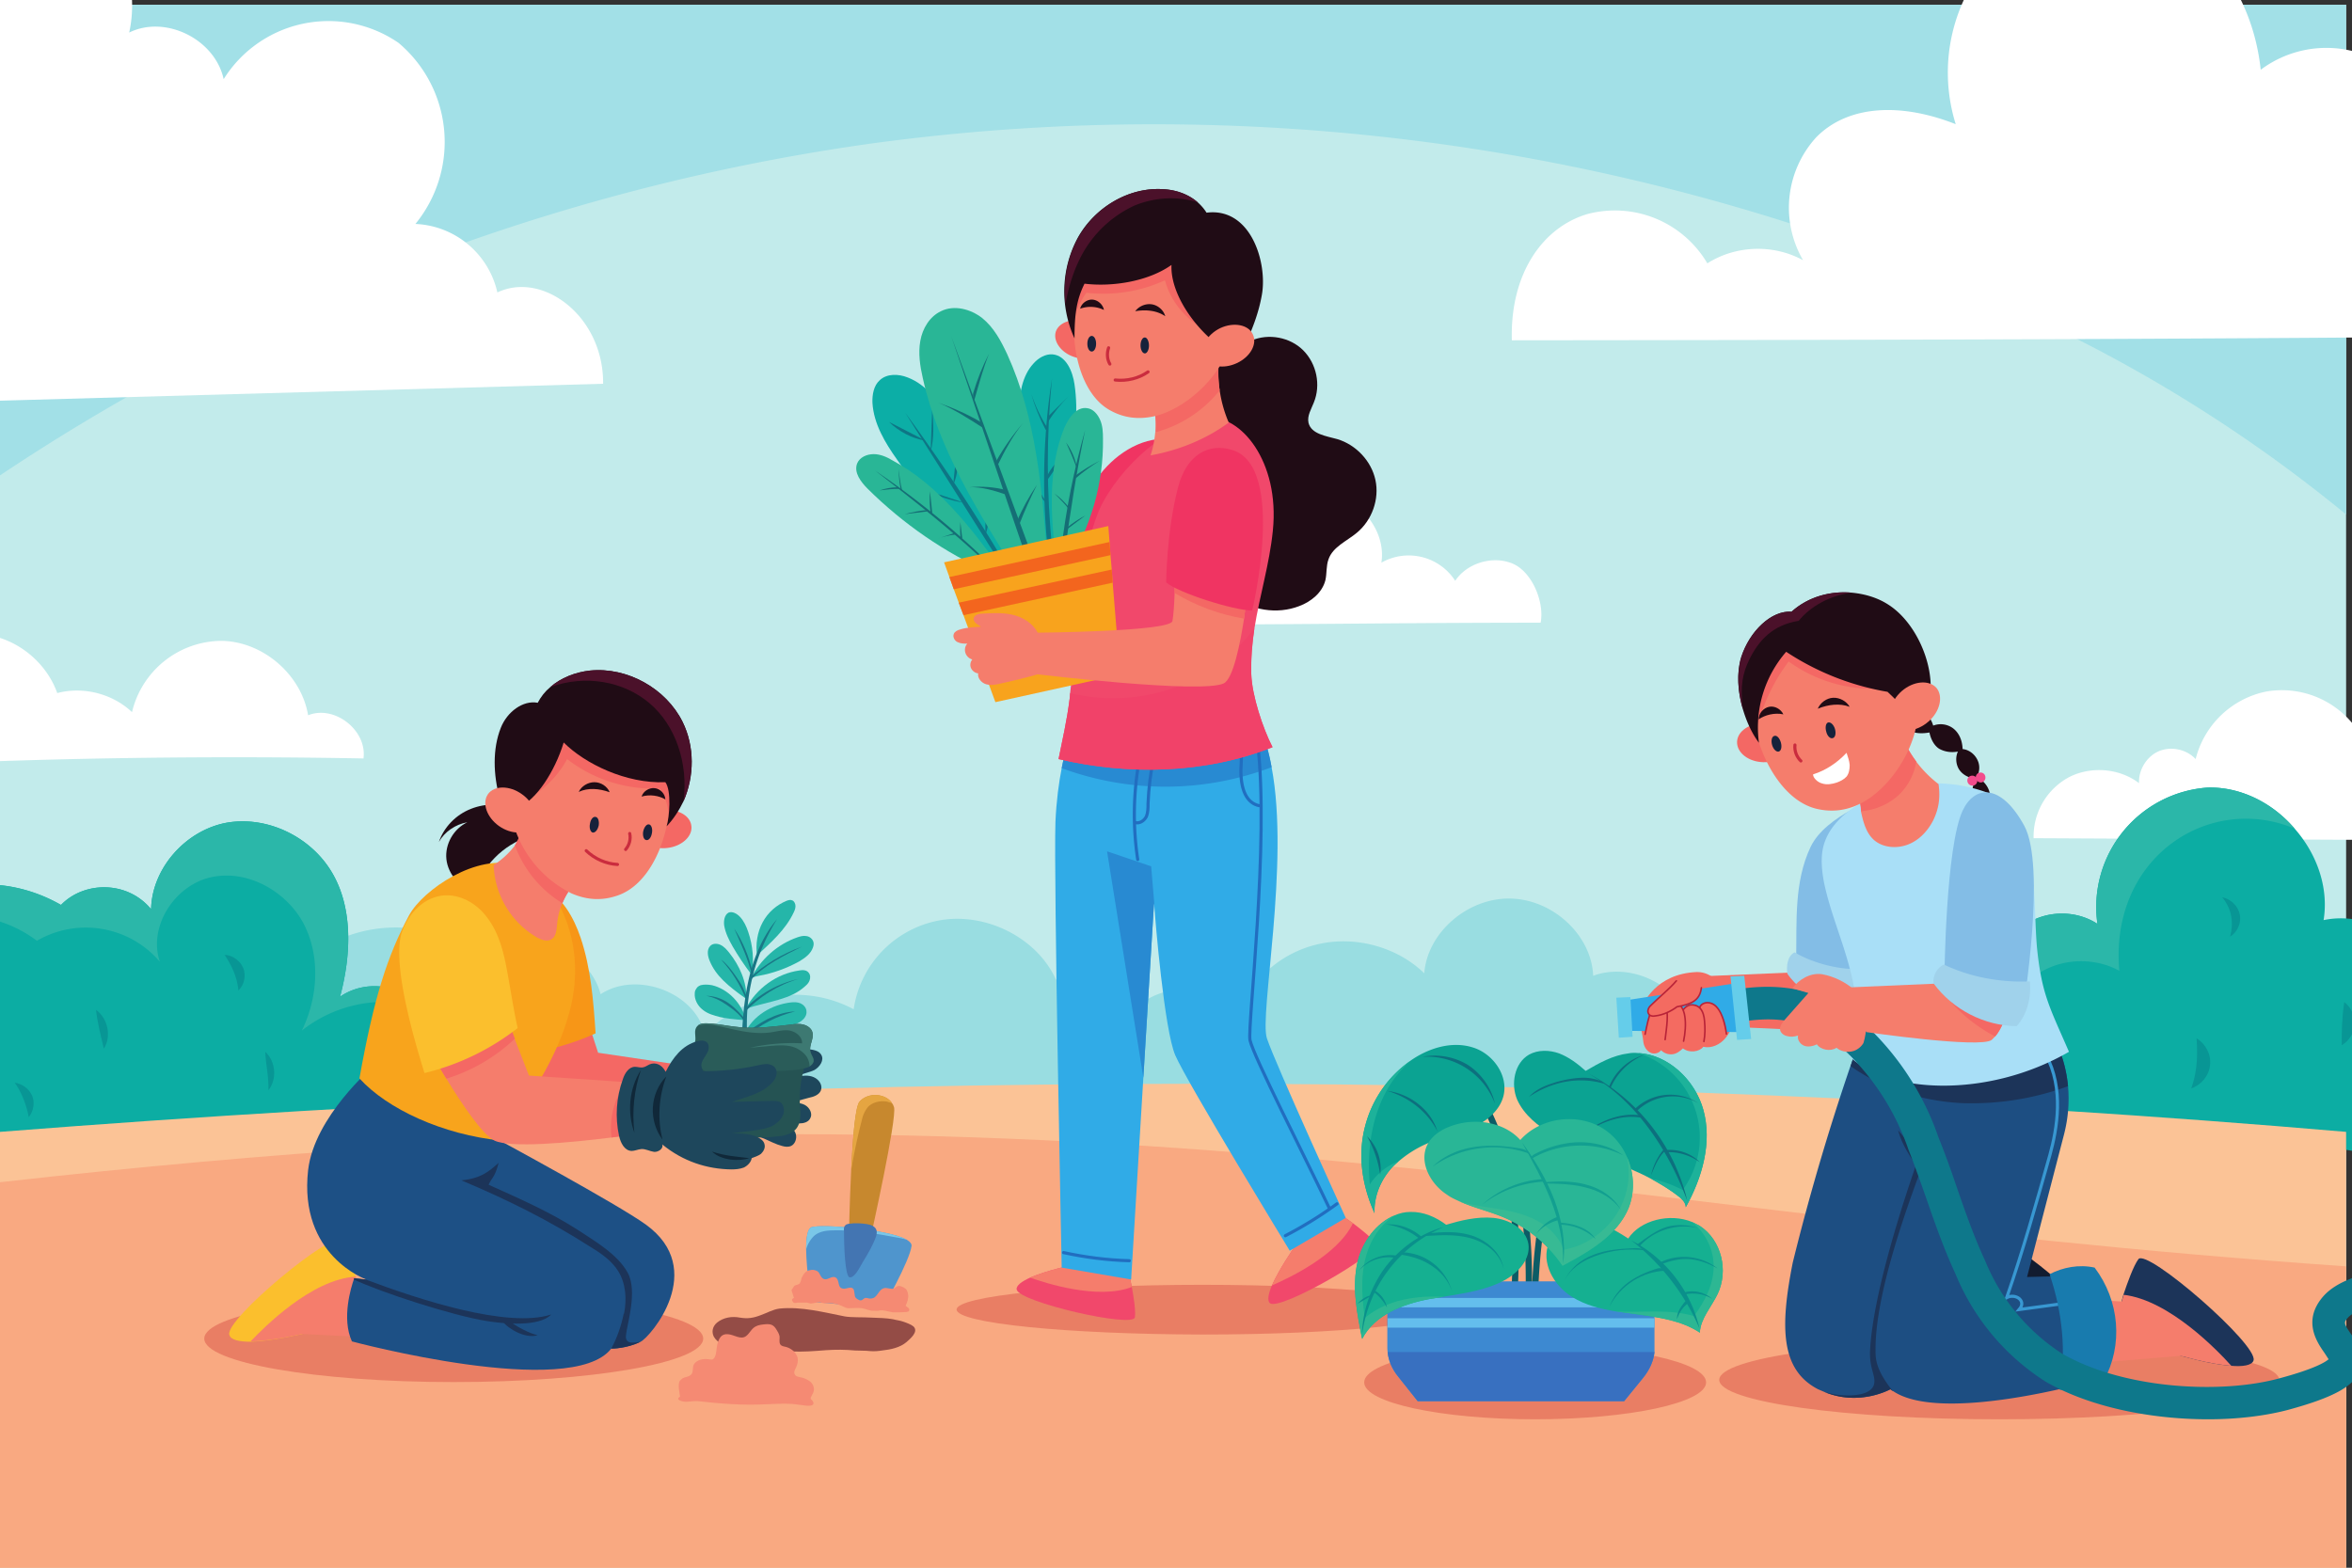 <svg xml:space="preserve" width="1000" height="666.7" xmlns="http://www.w3.org/2000/svg"><rect width="100%" height="100%" fill="#333333" stroke="none"/><path d="M0 5000h7500V0H0v5000" style="fill:#c2ebeb;fill-opacity:1;fill-rule:nonzero;stroke:none" transform="matrix(.133 0 0 -.133 0 667)"/><path d="M7500 5000V3370a4682 4682 0 0 1-1171 704 6679 6679 0 0 1-3559 480A6684 6684 0 0 1 0 3495v1505h7500" style="fill:#a2e0e7;fill-opacity:1;fill-rule:nonzero;stroke:none" transform="matrix(.133 0 0 -.133 0 667)"/><path d="M4925 3024c13 66-28 165-92 190-63 25-144 0-181-56a177 177 0 0 1-236 58c16 103-70 209-176 219-106 9-210-82-212-186-36 34-94 42-139 21-45-22-73-72-75-150-34 28-87 31-125 9s-59-69-49-111c467-1 811 6 1285 6M-459 3721l2387 67c2 216-193 361-338 292a281 281 0 0 1-262 219 414 414 0 0 1-54 579 395 395 0 0 1-559-116c-28 128-186 206-302 149 28 126-8 266-93 362-86 96-218 146-298 134-235 30-471-114-597-319s-155-460-128-701c28-240 109-471 244-666M8249 3942c73 135 53 320-47 435a352 352 0 0 1-408 89c3 151-74 289-191 354a350 350 0 0 1-376-28c-24 225-152 409-327 481a488 488 0 0 1-522-110 553 553 0 0 1-126-545c-183 72-348 58-446-42a334 334 0 0 1-42-393c-95 52-215 48-306-10a343 343 0 0 1-382 158c-142-41-249-188-243-404 1112 1 2225 3 3415 15M-250 2936c72 50 167 65 251 39 83-27 153-94 182-176 83 22 177-2 239-61a296 296 0 0 0 286 228c132-2 255-107 277-238 84 34 189-48 177-138-492 9-983 2-1475-21-88 71-87 262 63 367M7534 2684a293 293 0 0 1-289 120 293 293 0 0 1-226-216c-29 31-78 42-118 25-39-17-65-60-63-102-63 48-154 55-224 19a215 215 0 0 1-113-195l1003-5c62-1 133 2 175 49 40 44 36 116 5 168-31 51-102 68-150 137" style="fill:#fff;fill-opacity:1;fill-rule:nonzero;stroke:none" transform="matrix(.133 0 0 -.133 0 667)"/><path d="M509 1333c-35 89-13 196 56 264 69 69 180 96 275 66 7 145 103 283 241 347 137 63 310 50 435-34 136 95 364 16 404-140 116 77 306 4 333-129a395 395 0 0 0 476 81 339 339 0 0 0 285 286c147 21 304-62 362-192 75 90 261 23 256-91 84 87 252 78 326-17a359 359 0 0 0 260 223c118 26 250-11 335-94 10 130 138 241 274 239 137-2 261-117 266-247 118 44 268-27 304-142 111 65 263 58 367-17-24 102 46 217 152 247 106 31 231-27 271-125 99 92 279 84 369-15a325 325 0 0 0 261 230c124 19 258-37 311-105 159 5 284-146 302-296 17-150-44-297-104-437a66799 66799 0 0 1-6817 98" style="fill:#99dde1;fill-opacity:1;fill-rule:nonzero;stroke:none" transform="matrix(.133 0 0 -.133 0 667)"/><path d="M7998 1235a7056 7056 0 0 1-1994 198 305 305 0 0 0 34 352 306 306 0 0 0 347 68c-12 79 25 164 93 208 67 44 160 44 227 0a383 383 0 0 0 354 436c107 2 208-51 277-132 70-80 109-187 92-292 93 20 196-13 260-83s88-175 60-266c104 53 235-34 272-145 36-111 7-231-22-344" style="fill:#0cada3;fill-opacity:1;fill-rule:nonzero;stroke:none" transform="matrix(.133 0 0 -.133 0 667)"/><path d="M7337 2365c-274 116-594-91-562-454-64 35-143 40-211 15s-125-80-151-148c-88 67-207 85-313 58 84 51 196 60 286 17-13 79 24 164 92 208 67 44 160 44 227 0a383 383 0 0 0 354 436c107 2 208-51 277-132" style="fill:#2bb7a9;fill-opacity:1;fill-rule:nonzero;stroke:none" transform="matrix(.133 0 0 -.133 0 667)"/><path d="M7104 2146c27-5 51-28 56-55 6-27-8-57-31-71 11 41 8 86-25 126M6507 1718c25-9 45-32 52-59 6-26-1-55-19-76-8 39-16 78-33 135M7022 1695c29-17 47-52 43-85-3-34-28-64-60-75 15 43 22 88 17 160M7494 1811c22-16 34-44 33-71s-17-53-41-67c0 42 0 83 8 138" style="fill:#089695;fill-opacity:1;fill-rule:nonzero;stroke:none" transform="matrix(.133 0 0 -.133 0 667)"/><path d="M1581 1253c-712 16-1426-48-2183-147-81 82-132 203-101 314 31 112 161 194 306 177a414 414 0 0 0 74 485c128 121 339 142 518 39 74 77 212 79 288-13 3 131 110 251 239 276 130 24 269-43 337-155 69-113 65-263 28-401 67 47 164 45 227-6 10-7 18-16 26-25 44-53 61-134 52-224 127-25 212-176 189-320" style="fill:#0cada3;fill-opacity:1;fill-rule:nonzero;stroke:none" transform="matrix(.133 0 0 -.133 0 667)"/><path d="M1340 1797a426 426 0 0 1-375-77c52 107 60 238 5 343-56 104-181 173-296 147-116-26-201-158-163-270a311 311 0 0 1-393 67 403 403 0 0 1-517-27c20 38 45 72 76 102 128 121 339 142 518 40 74 76 212 78 288-14 3 131 110 251 239 276 130 24 269-43 337-155 69-113 65-263 28-401 67 47 164 45 227-6 10-7 18-16 26-25" style="fill:#2bb7a9;fill-opacity:1;fill-rule:nonzero;stroke:none" transform="matrix(.133 0 0 -.133 0 667)"/><path d="M718 1962c26-1 50-19 60-43 9-24 3-53-16-71-3 46-27 89-44 114M307 1786c38-27 50-85 25-124-10 42-21 85-25 124M848 1652c34-31 38-88 10-123 2 42-9 85-10 123M47 1553c24-3 46-19 56-42 9-22 4-49-11-68-8 43-26 85-45 110" style="fill:#089695;fill-opacity:1;fill-rule:nonzero;stroke:none" transform="matrix(.133 0 0 -.133 0 667)"/><path d="M0 0v1396c2576 202 5078 208 7500 0V0H0" style="fill:#fbc396;fill-opacity:1;fill-rule:nonzero;stroke:none" transform="matrix(.133 0 0 -.133 0 667)"/><path d="M0 0v1235c3547 399 4839-84 7500-269V0H0" style="fill:#f9a981;fill-opacity:1;fill-rule:nonzero;stroke:none" transform="matrix(.133 0 0 -.133 0 667)"/><path d="M3844 907c434 0 785-36 785-79 0-44-351-80-785-80-434 1-786 36-786 80 0 43 352 79 786 79" style="fill:#e97e64;fill-opacity:1;fill-rule:nonzero;stroke:none" transform="matrix(.133 0 0 -.133 0 667)"/><path d="M4000 3926c55 24 124 11 166-31 43-43 57-111 34-167-8-21-22-42-17-65 9-36 56-42 92-52 60-18 109-70 122-131s-11-128-59-168c-32-27-77-45-91-85-8-22-5-45-10-67-10-40-46-69-84-83-70-27-154-14-213 33-58 46-90 125-79 200 6 39 22 76 32 115s12 82-8 117c-26 43-87 70-86 121 0 32 27 60 30 93 3 28-14 56-12 84 2 33 28 61 59 74 30 13 69-12 124 12" style="fill:#200c15;fill-opacity:1;fill-rule:nonzero;stroke:none" transform="matrix(.133 0 0 -.133 0 667)"/><path d="M3628 803c-6-35-371 49-378 89-2 13 17 26 43 38 53 23 133 40 133 40l185-34 7-35c6-32 13-77 10-98" style="fill:#f1486b;fill-opacity:1;fill-rule:nonzero;stroke:none" transform="matrix(.133 0 0 -.133 0 667)"/><path d="M3618 900c-108-42-278 13-325 30 53 23 133 40 133 40l185-35 7-35" style="fill:#f57d6c;fill-opacity:1;fill-rule:nonzero;stroke:none" transform="matrix(.133 0 0 -.133 0 667)"/><path d="M4398 1039c19-29-306-216-338-191-10 8-5 31 6 57 23 52 70 120 70 120l159 100 30-21c25-19 61-47 73-65" style="fill:#f1486b;fill-opacity:1;fill-rule:nonzero;stroke:none" transform="matrix(.133 0 0 -.133 0 667)"/><path d="M4325 1104c-50-105-213-179-259-199 23 52 70 120 70 120l159 100 30-21" style="fill:#f57d6c;fill-opacity:1;fill-rule:nonzero;stroke:none" transform="matrix(.133 0 0 -.133 0 667)"/><path d="m4302 1121-179-105s-328 537-366 625c-35 82-64 432-67 479v1l-1 4-34-556-39-645-222 38s-26 1252-20 1425c3 68 11 126 20 172 13 65 27 103 27 103l603 34c19-39 32-84 41-134 59-308-40-793-15-867 29-86 252-574 252-574" style="fill:#30abe7;fill-opacity:1;fill-rule:nonzero;stroke:none" transform="matrix(.133 0 0 -.133 0 667)"/><path d="M4065 2562a956 956 0 0 0-671-3c13 65 27 103 27 103l603 34c19-39 32-84 41-134M3689 2125l-34-556-116 724 141-48 10-119-1-1" style="fill:#288ad2;fill-opacity:1;fill-rule:nonzero;stroke:none" transform="matrix(.133 0 0 -.133 0 667)"/><path d="M4020 2642c39-319-33-910-24-953 12-53 169-359 254-538" style="fill:none;stroke:#216ec0;stroke-width:10;stroke-linecap:round;stroke-linejoin:miter;stroke-miterlimit:10;stroke-dasharray:none;stroke-opacity:1" transform="matrix(.133 0 0 -.133 0 667)"/><path d="M3966 2631c4-25 2-50 1-75-1-45 8-106 58-117M4274 1166c-52-38-107-72-165-102M3643 2590a967 967 0 0 1-6-323" style="fill:none;stroke:#216ec0;stroke-width:10;stroke-linecap:round;stroke-linejoin:miter;stroke-miterlimit:10;stroke-dasharray:none;stroke-opacity:1" transform="matrix(.133 0 0 -.133 0 667)"/><path d="M3689 2595c-11-49-17-100-19-150 0-14 0-29-6-42-7-13-22-22-35-18M3400 1010c69-15 139-24 210-26" style="fill:none;stroke:#216ec0;stroke-width:10;stroke-linecap:round;stroke-linejoin:miter;stroke-miterlimit:10;stroke-dasharray:none;stroke-opacity:1" transform="matrix(.133 0 0 -.133 0 667)"/><path d="M3735 3612c-92 5-177-54-229-128-53-75-79-165-103-253l223-34c39 131 78 262 109 415" style="fill:#f03462;fill-opacity:1;fill-rule:nonzero;stroke:none" transform="matrix(.133 0 0 -.133 0 667)"/><path d="M4010 3006c-7-47-11-95-10-146 2-68 37-174 68-234-218-86-463-90-684-38 13 66 26 118 36 197l1 14c24 202 19 403 93 586 64 139 227 281 352 293 97 10 226-135 203-360-11-108-42-206-59-313" style="fill:#f1486b;fill-opacity:1;fill-rule:nonzero;stroke:none" transform="matrix(.133 0 0 -.133 0 667)"/><path d="M4068 2626c-218-86-463-90-684-38 13 66 26 118 36 197l1 14c123-30 256-19 372 33 85 39 160 99 217 174-7-47-12-95-10-146 2-68 37-174 68-234" style="fill:#f14269;fill-opacity:1;fill-rule:nonzero;stroke:none" transform="matrix(.133 0 0 -.133 0 667)"/><path d="M3694 3633c3 41-2 82-16 119 65 29 128 62 219 114a408 408 0 0 1 31-202c-73-54-161-89-250-105 8 24 13 49 15 74" style="fill:#f57d6c;fill-opacity:1;fill-rule:nonzero;stroke:none" transform="matrix(.133 0 0 -.133 0 667)"/><path d="M3899 3767a390 390 0 0 0-205-134c3 41-2 82-16 119 65 29 128 62 219 114-4-33-3-66 2-99M3375 3954c10 31 54 46 97 32s71-50 61-82c-10-31-53-45-97-31-43 13-70 50-61 81" style="fill:#f46864;fill-opacity:1;fill-rule:nonzero;stroke:none" transform="matrix(.133 0 0 -.133 0 667)"/><path d="M3437 3906c10-77 43-164 110-202 44-25 92-32 147-19 96 24 212 125 239 239 12 56 11 115-9 169s-58 101-108 129a337 337 0 0 1-261 11c-135-50-127-249-118-327" style="fill:#f57d6c;fill-opacity:1;fill-rule:nonzero;stroke:none" transform="matrix(.133 0 0 -.133 0 667)"/><path d="M3891 3945c-80 26-145 92-167 174-77-36-166-50-251-40-23-32-38-69-45-107-3 73 9 146 37 212 119 38 244 57 375 52 41-73 56-161 51-291" style="fill:#f46864;fill-opacity:1;fill-rule:nonzero;stroke:none" transform="matrix(.133 0 0 -.133 0 667)"/><path d="M4034 4073c-10-58-32-117-61-174-22-8-35 13-72 7-90 67-160 176-156 262-73-52-187-71-278-60-26-52-32-100-32-175a362 362 0 0 0 11 323c54 96 163 162 274 154 38-2 78-15 109-42 10-9 20-20 28-33 142 18 195-160 177-262" style="fill:#200c15;fill-opacity:1;fill-rule:nonzero;stroke:none" transform="matrix(.133 0 0 -.133 0 667)"/><path d="M3829 4368c-66 21-140 16-204-11a365 365 0 0 1-178-180c-20-43-33-89-41-135-8 74 5 149 41 213 53 97 162 163 273 155 38-2 78-15 109-42" style="fill:#4b112a;fill-opacity:1;fill-rule:nonzero;stroke:none" transform="matrix(.133 0 0 -.133 0 667)"/><path d="M3901 3966c43 20 90 11 104-20 15-31-8-72-51-92s-89-12-104 19 8 72 51 93" style="fill:#f57d6c;fill-opacity:1;fill-rule:nonzero;stroke:none" transform="matrix(.133 0 0 -.133 0 667)"/><path d="M3660 3936c7 0 13-12 13-26 0-13-6-25-13-25-8 0-14 12-14 26 0 13 6 25 13 25M3490 3941c8 0 14-11 14-25s-6-25-14-25-14 11-14 25 6 25 14 25" style="fill:#16223b;fill-opacity:1;fill-rule:nonzero;stroke:none" transform="matrix(.133 0 0 -.133 0 667)"/><path d="M3629 4020c12 16 33 25 53 22s38-19 43-38c-26 18-61 22-96 16M3453 4028c4 17 22 30 39 29 18-1 34-16 37-33a98 98 0 0 1-76 4" style="fill:#200c15;fill-opacity:1;fill-rule:nonzero;stroke:none" transform="matrix(.133 0 0 -.133 0 667)"/><path d="M3544 3903c-6-17-5-37 4-52M3565 3800c37-4 75 5 105 26" style="fill:none;stroke:#ca2c3e;stroke-width:10;stroke-linecap:round;stroke-linejoin:miter;stroke-miterlimit:10;stroke-dasharray:none;stroke-opacity:1" transform="matrix(.133 0 0 -.133 0 667)"/><path d="M3319 3229c-35 155-68 312-63 471 3 55 11 113 48 153 15 17 38 31 61 29 43-4 64-54 70-96 26-178-45-355-47-535-25-10-51-20-69-23" style="fill:#0caea6;fill-opacity:1;fill-rule:nonzero;stroke:none" transform="matrix(.133 0 0 -.133 0 667)"/><path d="M3351 3245c-21 186-17 375 12 560-18-181-18-365 1-547-4-2-8-4-13-13" style="fill:#0e7685;fill-opacity:1;fill-rule:nonzero;stroke:none" transform="matrix(.133 0 0 -.133 0 667)"/><path d="M3349 3646c-22 34-39 70-52 109 11-40 27-78 46-115 2 4 5 8 6 6M3351 3684l65 64c-25-25-47-52-66-82l1 18M3341 3470l68 97c-15-14-31-28-44-45s-23-37-24-52M3350 3400l-55 91c11-33 29-64 55-91" style="fill:#0e7685;fill-opacity:1;fill-rule:nonzero;stroke:none" transform="matrix(.133 0 0 -.133 0 667)"/><path d="M3288 3214c-78 157-156 314-251 462-35 53-75 109-135 132-30 12-67 13-90-9-19-17-24-46-23-72 4-67 40-127 79-182 93-134 203-255 313-376 31 26 66 46 107 45" style="fill:#0caea6;fill-opacity:1;fill-rule:nonzero;stroke:none" transform="matrix(.133 0 0 -.133 0 667)"/><path d="M3218 3205a6017 6017 0 0 1-324 490l314-496 10 6" style="fill:#0e7685;fill-opacity:1;fill-rule:nonzero;stroke:none" transform="matrix(.133 0 0 -.133 0 667)"/><path d="m2975 3570 5 138c5-48 6-96-5-138M2959 3606l-117 60c32-31 73-53 117-60M3047 3464l13 129c6-47 3-95-13-129M3081 3408l-118 39c37-19 76-33 118-39M3150 3303c-1 44 2 87 7 131 10-41 8-85-7-131" style="fill:#0e7685;fill-opacity:1;fill-rule:nonzero;stroke:none" transform="matrix(.133 0 0 -.133 0 667)"/><path d="M3348 3231c-17 222-36 449-128 651-20 43-43 86-80 116-37 29-90 43-132 22-36-17-59-55-66-95-7-39-1-80 8-119 50-226 176-427 299-623 31 14 62 27 99 48" style="fill:#29b696;fill-opacity:1;fill-rule:nonzero;stroke:none" transform="matrix(.133 0 0 -.133 0 667)"/><path d="M3280 3235c-81 235-159 470-239 705 84-232 171-464 256-696-6-2-17-4-17-9" style="fill:#156e75;fill-opacity:1;fill-rule:nonzero;stroke:none" transform="matrix(.133 0 0 -.133 0 667)"/><path d="M3115 3737c14 48 28 101 47 148-21-41-38-83-51-127-1-7-1-20 4-21M3138 3664c-44 26-91 47-140 64 50-20 101-53 146-82-1 4-3 16-6 18M3185 3541c24 43 53 84 85 121-33-41-58-88-81-135 0 5-4 12-4 14M3217 3448c-39 10-79 13-118 9 39 2 81-11 119-24l-2 15M3251 3348c17 41 39 80 64 117-21-42-40-84-57-128-2 5-4 11-7 11" style="fill:#156e75;fill-opacity:1;fill-rule:nonzero;stroke:none" transform="matrix(.133 0 0 -.133 0 667)"/><path d="M3376 3222c-17 143-27 293 26 424 14 33 39 69 73 64 19-2 34-19 42-38 8-18 9-39 9-60 2-142-39-285-115-401-16-4-33-2-35 11" style="fill:#29b696;fill-opacity:1;fill-rule:nonzero;stroke:none" transform="matrix(.133 0 0 -.133 0 667)"/><path d="M3392 3252c15 131 41 261 77 388-27-129-47-259-65-390-3 0-8 0-12 2" style="fill:#156e75;fill-opacity:1;fill-rule:nonzero;stroke:none" transform="matrix(.133 0 0 -.133 0 667)"/><path d="M3441 3528c-6 26-17 50-33 72 12-26 23-52 33-79 2 4 3 8 0 7M3437 3494c25 18 51 34 79 48-28-17-54-36-78-57 1 4 1 8-1 9M3418 3392c-14 17-30 33-47 45 16-16 32-32 46-50 2 2 2 3 1 5M3410 3327c19 16 39 29 60 40l-60-45v5" style="fill:#156e75;fill-opacity:1;fill-rule:nonzero;stroke:none" transform="matrix(.133 0 0 -.133 0 667)"/><path d="M3201 3195c-98 133-202 270-348 348-18 11-39 20-60 20-22 0-45-10-53-30-11-29 12-59 34-81 113-112 246-204 392-269 9 6 18 12 35 12" style="fill:#29b696;fill-opacity:1;fill-rule:nonzero;stroke:none" transform="matrix(.133 0 0 -.133 0 667)"/><path d="M3183 3193a2667 2667 0 0 1-385 317c130-100 259-202 377-316 7 5-4 1 8-1" style="fill:#156e75;fill-opacity:1;fill-rule:nonzero;stroke:none" transform="matrix(.133 0 0 -.133 0 667)"/><path d="M2879 3452c-4 21-6 43-6 64 2-22 5-48 11-69-2 0-4 5-5 5M2975 3374c-3 23-4 46-2 70l7-68c-2 0-4 0-5-2M3071 3289c-2 19-2 38-1 57l6-51c-2-1-4-2-5-6M2869 3457c-20 0-39-4-57-10 23 3 42 5 63 5-1 3-6 4-6 5M2961 3384c-23-2-46-7-69-13l73 9-4 4M3049 3310l-57-19c19 7 43 13 63 15-1 2-5 3-6 4" style="fill:#156e75;fill-opacity:1;fill-rule:nonzero;stroke:none" transform="matrix(.133 0 0 -.133 0 667)"/><path d="m3581 2858-399-88-102 278-15 40-16 43-14 39-17 47 525 116 4-51 3-42 4-46 3-42 24-294" style="fill:#f8a31d;fill-opacity:1;fill-rule:nonzero;stroke:none" transform="matrix(.133 0 0 -.133 0 667)"/><path d="m3550 3240-501-109-14 39 512 112 3-42M3557 3152l-477-104-15 40 489 106 3-42" style="fill:#f3651e;fill-opacity:1;fill-rule:nonzero;stroke:none" transform="matrix(.133 0 0 -.133 0 667)"/><path d="m3985 3102-8-65c-12-76-34-192-65-207-71-34-596 29-596 29l-9 133s432 3 441 37c3 16 6 54 7 90l1 82 229-99" style="fill:#f57d6c;fill-opacity:1;fill-rule:nonzero;stroke:none" transform="matrix(.133 0 0 -.133 0 667)"/><path d="m3985 3102-8-65c-78 13-154 41-222 82l1 82 229-99" style="fill:#f46864;fill-opacity:1;fill-rule:nonzero;stroke:none" transform="matrix(.133 0 0 -.133 0 667)"/><path d="M3322 2980c-10 33-42 57-76 67s-70 8-106 6c-10 0-23-3-27-13-2-6 1-13 6-17 5-5 11-7 17-12-23-1-46-2-68-9-7-2-16-6-19-14-4-10 3-22 12-26 10-5 21-5 31-5-7-8-9-19-6-29s11-18 22-22c-6-7-8-18-4-27s13-16 23-17c-3-15 11-31 26-35 16-4 32-1 48 3 41 9 82 19 120 30 7 40 13 82 1 120" style="fill:#f57d6c;fill-opacity:1;fill-rule:nonzero;stroke:none" transform="matrix(.133 0 0 -.133 0 667)"/><path d="M3940 3576c-75 24-147-14-174-119-37-142-38-304-38-304 37-33 216-90 275-90 0 0 110 459-63 513" style="fill:#f03462;fill-opacity:1;fill-rule:nonzero;stroke:none" transform="matrix(.133 0 0 -.133 0 667)"/><path d="M4908 713c301 0 546-53 546-118s-245-118-547-118c-301 0-546 53-546 118s245 118 547 118M6391 729c494 0 895-56 895-126s-401-126-895-126c-495 0-895 56-895 126s400 126 895 126" style="fill:#e97e64;fill-opacity:1;fill-rule:nonzero;stroke:none" transform="matrix(.133 0 0 -.133 0 667)"/><path d="M5037 1519c-94-241-138-501-130-760M4724 1522a834 834 0 0 0 115-368c12-129 4-259-4-389M4868 1182c21-137 25-277 12-415" style="fill:none;stroke:#0c5c66;stroke-width:20;stroke-linecap:butt;stroke-linejoin:miter;stroke-miterlimit:10;stroke-dasharray:none;stroke-opacity:1" transform="matrix(.133 0 0 -.133 0 667)"/><path d="M5389 1155c0 14-11 25-22 34-28 22-58 40-89 57-100 53-214 84-314 141-47 27-92 63-114 112-21 50-9 117 38 144 29 16 65 15 96 4 31-12 58-32 85-56 43 25 87 50 137 56 10 2 21 2 31 1 96-5 181-86 208-181 29-104-3-217-56-312" style="fill:#0ba392;fill-opacity:1;fill-rule:nonzero;stroke:none" transform="matrix(.133 0 0 -.133 0 667)"/><path d="M5389 1155c0 14-11 25-22 34-28 22-58 40-89 57 35-7 69-19 101-36a284 284 0 0 1-142 438c96-5 182-86 208-181 29-104-3-217-56-312" style="fill:#1db29a;fill-opacity:1;fill-rule:nonzero;stroke:none" transform="matrix(.133 0 0 -.133 0 667)"/><path d="M5075 1584c77-43 143-105 195-176 53-71 93-150 124-233a620 620 0 0 1-319 409" style="fill:#0d707e;fill-opacity:1;fill-rule:nonzero;stroke:none" transform="matrix(.133 0 0 -.133 0 667)"/><path d="M5322 1344c-22-25-37-55-44-87 12 30 24 60 48 81-2 3-3 7-5 6M5248 1441c-69 13-142-18-197-61 49 44 122 79 191 69l6-8M5332 1331c36 1 72-11 102-32-27 28-68 42-107 39l5-7M5231 1461a165 165 0 0 0 198 27 163 163 0 0 1-204-20l6-7M5149 1537c20 47 60 86 107 105-50-14-92-52-112-101l5-4M5131 1549c-80 25-169 9-243-41 19 21 46 34 74 43 31 11 92 24 130 15 15-3 30-8 38-17" style="fill:#0d707e;fill-opacity:1;fill-rule:nonzero;stroke:none" transform="matrix(.133 0 0 -.133 0 667)"/><path d="M5289 918V692c-3-28-15-56-36-82l-61-75h-660l-62 78a149 149 0 0 0-35 92v213h854" style="fill:#3d89d1;fill-opacity:1;fill-rule:nonzero;stroke:none" transform="matrix(.133 0 0 -.133 0 667)"/><path d="M5289 692c-3-28-15-56-36-82l-61-75h-660l-62 78c-20 25-32 52-34 79h853" style="fill:#3870c0;fill-opacity:1;fill-rule:nonzero;stroke:none" transform="matrix(.133 0 0 -.133 0 667)"/><path d="M4436 865h853v-30h-853v30M4436 800h853v-30h-853v30" style="fill:#64beed;fill-opacity:1;fill-rule:nonzero;stroke:none" transform="matrix(.133 0 0 -.133 0 667)"/><path d="M5491 878c-20-42-55-79-57-124-58 39-132 49-203 59l-66 9c-49 8-97 20-139 46-60 37-101 111-74 174 14 33 47 59 85 67 60 11 118-21 168-54 39 59 133 82 204 53l24-12c71-46 93-144 58-218" style="fill:#15b091;fill-opacity:1;fill-rule:nonzero;stroke:none" transform="matrix(.133 0 0 -.133 0 667)"/><path d="M5491 878c-20-42-55-79-57-124-58 39-132 49-203 59l-66 9c83-5 170 9 250-15 36 48 65 105 63 164-1 53-28 104-69 137l24-12c71-46 93-144 58-218" style="fill:#2db793;fill-opacity:1;fill-rule:nonzero;stroke:none" transform="matrix(.133 0 0 -.133 0 667)"/><path d="M5215 1049c95-74 171-172 218-282a426 426 0 0 1-218 282" style="fill:#0a908b;fill-opacity:1;fill-rule:nonzero;stroke:none" transform="matrix(.133 0 0 -.133 0 667)"/><path d="M5260 1017c-54 7-109 1-160-18-41-15-81-40-99-80 17 40 53 69 93 84 41 16 84 19 127 21 13 1 27 0 39-7M5329 952c-76 0-150-47-184-115 12 31 33 57 59 77 26 19 56 33 87 43 6 2 12 4 18 3 7 0 13-3 19-8M5400 851c-19-13-32-32-39-54-1 19 10 37 22 52 2 3 5 6 8 7 4 1 9-2 9-5M5382 882c31 10 67 2 92-20-27 16-59 21-89 14l-3 6M5311 973c30 11 61 19 93 16 26-3 56-12 87-30-51 41-125 49-183 20 2-2 4-4 3-6M5243 1032c45 50 120 73 186 56-36 13-74 12-101 4-33-10-66-35-94-56 2-3 10-3 9-5" style="fill:#0a908b;fill-opacity:1;fill-rule:nonzero;stroke:none" transform="matrix(.133 0 0 -.133 0 667)"/><path d="M4807 1514c-10-45-48-79-89-99-41-21-86-30-129-46a356 356 0 0 1-137-85c-36-39-61-93-58-148-44 98-53 195-29 282a369 369 0 0 0 155 213c55 35 124 55 188 35 63-19 113-87 99-152" style="fill:#0ba392;fill-opacity:1;fill-rule:nonzero;stroke:none" transform="matrix(.133 0 0 -.133 0 667)"/><path d="M4421 1505c-40-85-51-183-42-277 22 34 55 60 92 74a209 209 0 0 1-77-166c-44 98-53 195-29 282 22 83 74 157 144 205-36-32-67-73-88-118" style="fill:#1db29a;fill-opacity:1;fill-rule:nonzero;stroke:none" transform="matrix(.133 0 0 -.133 0 667)"/><path d="M4547 1636c50 10 104 0 147-27 42-28 74-73 85-123a232 232 0 0 1-232 150M4435 1527c72-9 139-60 160-129-31 61-89 108-160 129M4370 1382c32-31 49-78 42-123-6 43-20 84-42 123" style="fill:#0d707e;fill-opacity:1;fill-rule:nonzero;stroke:none" transform="matrix(.133 0 0 -.133 0 667)"/><path d="M4814 924c-60-34-129-43-198-55l-49-8c-84-16-173-51-213-127-16 82-33 166-14 247 15 64 60 124 118 148 16 7 33 11 51 11 41 1 81-16 114-41 44 13 98 27 151 22 50-5 104-34 112-84 7-47-31-89-72-113" style="fill:#15b091;fill-opacity:1;fill-rule:nonzero;stroke:none" transform="matrix(.133 0 0 -.133 0 667)"/><path d="m4616 869-49-8c-84-16-173-51-212-127-17 82-34 166-15 247 15 64 60 124 118 148-37-24-66-62-82-103-28-71-24-150-13-225 48 40 109 60 171 66 27 3 55 3 82 2" style="fill:#2db793;fill-opacity:1;fill-rule:nonzero;stroke:none" transform="matrix(.133 0 0 -.133 0 667)"/><path d="M4616 1092a433 433 0 0 1-262-347c1 78 28 156 75 219 48 62 115 109 187 128" style="fill:#0a908b;fill-opacity:1;fill-rule:nonzero;stroke:none" transform="matrix(.133 0 0 -.133 0 667)"/><path d="M4565 1071c49 6 100 8 147-9 46-17 88-56 95-105-11 49-55 84-103 98-47 14-98 11-148 8 5 3 9 7 9 8M4480 1011a170 170 0 0 0 162-126c-11 35-36 64-67 84-30 20-65 30-101 35 3 2 6 4 6 7M4392 890c22-11 37-32 42-56-9 17-21 32-35 44-3 2-5 4-6 7s0 7-1 5M4461 993c-42 8-88-8-117-41 28 38 80 58 126 47-3-3-6-7-9-6M4538 1054c-31 25-68 41-107 46 42 3 85-13 116-42-2-2-5-3-9-4M4386 873c-9 0-18-4-26-9s-15-12-21-18l47 27" style="fill:#0a908b;fill-opacity:1;fill-rule:nonzero;stroke:none" transform="matrix(.133 0 0 -.133 0 667)"/><path d="M5206 1152c-37-88-127-139-211-184a430 430 0 0 1-194 157c-44 18-92 29-136 49-13 6-27 12-39 21-53 34-91 104-63 160 15 30 46 49 77 60 78 28 170 11 220-45 64 72 182 88 264 37 35-22 61-54 77-91 23-51 26-112 5-164" style="fill:#29b696;fill-opacity:1;fill-rule:nonzero;stroke:none" transform="matrix(.133 0 0 -.133 0 667)"/><path d="M5206 1152c-37-88-127-139-211-184a430 430 0 0 1-194 157c-44 18-92 29-136 49 21-7 43-11 65-15 52-9 106-14 155-34 50-19 96-55 113-106 89 15 168 83 196 169 14 41 16 86 7 128 23-51 26-111 5-164" style="fill:#37ba94;fill-opacity:1;fill-rule:nonzero;stroke:none" transform="matrix(.133 0 0 -.133 0 667)"/><path d="M4865 1363c34-61 68-122 93-186 25-65 41-134 39-203 9 70-4 141-29 207-25 65-62 126-103 182" style="fill:#129f90;fill-opacity:1;fill-rule:nonzero;stroke:none" transform="matrix(.133 0 0 -.133 0 667)"/><path d="M4981 1125c-29-10-55-31-71-57 18 23 45 40 74 46l-3 11M4934 1245c-72-4-143-33-196-82 56 44 127 70 198 74l-2 8M4890 1326a338 338 0 0 1-310-41c35 34 81 54 129 62 47 8 96 5 144-3 14-2 31-6 37-18M4987 1099c42 0 84-17 114-46-12 19-31 32-52 40-20 8-43 12-65 13 2-3 4-6 3-7M4942 1231c44-1 89-2 131-14 43-11 84-35 109-71-22 40-63 68-107 80-44 13-90 13-136 9 1-3 2-6 3-4M4898 1311c87 51 200 55 291 10-40 29-91 42-140 42-50-1-99-15-143-38-3-2-7-4-9-7-2-4-2-8 1-7" style="fill:#129f90;fill-opacity:1;fill-rule:nonzero;stroke:none" transform="matrix(.133 0 0 -.133 0 667)"/><path d="M6481 922c-6-45-20-90-40-132 39 29 57 84 40 132" style="fill:#1c3459;fill-opacity:1;fill-rule:nonzero;stroke:none" transform="matrix(.133 0 0 -.133 0 667)"/><path d="M6321 2529c19-9 34-27 39-47 6-21 3-50-9-66-12 3-24 18-28 29 1-7 2-10 8-19-25 12-38 70-10 103M6316 2525c12 17 15 40 6 59-9 20-28 34-48 36-1 29-12 52-30 66a67 67 0 0 1-64 9c-8 27-26 46-48 53s-47 1-65-17c4-21 17-40 35-51 19-11 44-11 66-7 4-20 14-41 31-52 18-10 39-13 60-9-8-17-7-39 3-56 10-16 28-28 54-31" style="fill:#200c15;fill-opacity:1;fill-rule:nonzero;stroke:none" transform="matrix(.133 0 0 -.133 0 667)"/><path d="M6299 2534c9 3 18-1 21-10 3-8-1-17-9-20s-18 1-21 10c-3 8 1 17 9 20" style="fill:#f24c8c;fill-opacity:1;fill-rule:nonzero;stroke:none" transform="matrix(.133 0 0 -.133 0 667)"/><path d="M6326 2544c8 3 17-1 20-9 3-9-1-18-9-21s-17 2-20 10 1 17 9 20" style="fill:#f24c8c;fill-opacity:1;fill-rule:nonzero;stroke:none" transform="matrix(.133 0 0 -.133 0 667)"/><path d="m5455 1894 306 13 17 255 240-110s-119-339-174-335c-54 4-337 16-337 16l-52 161" style="fill:#f46b61;fill-opacity:1;fill-rule:nonzero;stroke:none" transform="matrix(.133 0 0 -.133 0 667)"/><path d="M5917 2425c-50-28-104-66-129-118-53-112-44-237-46-361 72-41 154-64 236-65 26 171 11 348-61 544" style="fill:#83bde6;fill-opacity:1;fill-rule:nonzero;stroke:none" transform="matrix(.133 0 0 -.133 0 667)"/><path d="M5959 1800c-92-16-191 25-245 101-4 25 0 58 23 69 59-35 146-58 219-53 13-37 15-77 3-117" style="fill:#a0d2eb;fill-opacity:1;fill-rule:nonzero;stroke:none" transform="matrix(.133 0 0 -.133 0 667)"/><path d="M6390 1041c27 36 385-276 369-324-6-16-35-20-71-17-72 5-172 35-172 35l-186 149 13 43c12 39 31 92 47 114" style="fill:#121c30;fill-opacity:1;fill-rule:nonzero;stroke:none" transform="matrix(.133 0 0 -.133 0 667)"/><path d="M6343 927c146-17 302-180 345-227-72 5-172 35-172 35l-186 149 13 43" style="fill:#f57d6c;fill-opacity:1;fill-rule:nonzero;stroke:none" transform="matrix(.133 0 0 -.133 0 667)"/><path d="m6056 924 300-20 181-171-324-27-157 218" style="fill:#f57d6c;fill-opacity:1;fill-rule:nonzero;stroke:none" transform="matrix(.133 0 0 -.133 0 667)"/><path d="M6836 989c27 36 385-275 368-324-5-16-35-20-71-17-72 5-172 35-172 35l-185 149 12 43c13 39 32 92 48 114" style="fill:#1c3459;fill-opacity:1;fill-rule:nonzero;stroke:none" transform="matrix(.133 0 0 -.133 0 667)"/><path d="M6789 875c146-17 302-180 344-227-72 5-172 35-172 35l-185 149 13 43" style="fill:#f57d6c;fill-opacity:1;fill-rule:nonzero;stroke:none" transform="matrix(.133 0 0 -.133 0 667)"/><path d="m6502 872 300-20 181-171-325-27-156 218" style="fill:#f57d6c;fill-opacity:1;fill-rule:nonzero;stroke:none" transform="matrix(.133 0 0 -.133 0 667)"/><path d="M6687 599s-480-137-635-32h-1l-8 6s-98-55-210-9l-21 9c-120 62-122 198-81 405a7442 7442 0 0 0 202 679l622 58s46-66 56-173c4-45 2-97-13-155l-118-455 160 4 47-337" style="fill:#1d4e82;fill-opacity:1;fill-rule:nonzero;stroke:none" transform="matrix(.133 0 0 -.133 0 667)"/><path d="M6611 1542a894 894 0 0 0-342-54c-126 7-251 46-353 118l17 51 622 58s46-66 56-173M5996 682c2-41 27-80 55-115l-8 6s-98-55-210-9c19-5 37-9 54-10 41-3 92 2 103 32 9 27-14 51-12 107 7 166 92 438 147 597-27 38-48 75-57 111 29-35 53-61 88-85-78-205-167-468-160-634" style="fill:#1c3459;fill-opacity:1;fill-rule:nonzero;stroke:none" transform="matrix(.133 0 0 -.133 0 667)"/><path d="M6540 1643c59-108 36-238 13-321-43-153-86-306-138-456 11 6 26 6 37-1s17-21 3-37l141 19" style="fill:none;stroke:#3898d2;stroke-width:10;stroke-linecap:round;stroke-linejoin:miter;stroke-miterlimit:10;stroke-dasharray:none;stroke-opacity:1" transform="matrix(.133 0 0 -.133 0 667)"/><path d="M6584 571c22 122 9 249-32 370 43 22 94 32 144 21 80-106 92-248 29-362-46-17-97-27-141-29" style="fill:#187bae;fill-opacity:1;fill-rule:nonzero;stroke:none" transform="matrix(.133 0 0 -.133 0 667)"/><path d="M6614 1652c-61 141-87 183-102 331-14 148 8 415-128 485a482 482 0 0 1-420-12c-61-32-120-82-136-151-8-36-4-75 3-112 19-91 56-177 80-266 25-90 37-188 1-289 117-117 437-139 702 14" style="fill:#a9dff7;fill-opacity:1;fill-rule:nonzero;stroke:none" transform="matrix(.133 0 0 -.133 0 667)"/><path d="M6180 2392c-17-33-44-63-80-77s-80-11-109 14c-25 22-34 56-41 87l-1 5c-1 40-16 73-36 103 55 55 108 109 155 168a374 374 0 0 1 129-184c7-47-1-83-17-116" style="fill:#f57d6c;fill-opacity:1;fill-rule:nonzero;stroke:none" transform="matrix(.133 0 0 -.133 0 667)"/><path d="M6126 2580c-6-38-24-74-51-102-33-33-79-53-125-57-2 40-17 73-37 103 55 55 108 109 155 168 13-41 33-78 58-112M5553 2643c1 34 40 61 88 59 48-1 85-30 84-64-1-35-40-61-88-60-47 1-85 30-84 65" style="fill:#f46864;fill-opacity:1;fill-rule:nonzero;stroke:none" transform="matrix(.133 0 0 -.133 0 667)"/><path d="M5638 2601c32-75 90-153 169-172 51-12 101-6 152 23 91 52 179 187 172 309-3 60-22 119-57 168-35 48-87 85-145 99a354 354 0 0 1-266-64c-121-89-57-287-25-363" style="fill:#f57d6c;fill-opacity:1;fill-rule:nonzero;stroke:none" transform="matrix(.133 0 0 -.133 0 667)"/><path d="M6033 2815a459 459 0 0 0-315 85c-53-70-90-153-108-239 1 59-10 118-8 177s22 121 71 155c33 23 76 29 117 27 96-6 193-62 243-205" style="fill:#f46864;fill-opacity:1;fill-rule:nonzero;stroke:none" transform="matrix(.133 0 0 -.133 0 667)"/><path d="M5844 2705c8 2 18-7 22-21s1-27-7-29c-8-3-18 7-21 21-4 14-1 27 6 29M5672 2662c8 3 17-7 21-21s1-27-7-29c-7-2-17 7-21 21s-1 27 7 29" style="fill:#16223b;fill-opacity:1;fill-rule:nonzero;stroke:none" transform="matrix(.133 0 0 -.133 0 667)"/><path d="M5811 2749c8 19 28 34 49 35s43-11 53-29c-31 12-68 8-102-6M5622 2715c0 19 15 36 33 40s38-7 46-24c-28 6-59-2-79-16" style="fill:#200c15;fill-opacity:1;fill-rule:nonzero;stroke:none" transform="matrix(.133 0 0 -.133 0 667)"/><path d="M5738 2633c-2-18 5-38 19-51" style="fill:none;stroke:#ca2c3e;stroke-width:10;stroke-linecap:round;stroke-linejoin:miter;stroke-miterlimit:10;stroke-dasharray:none;stroke-opacity:1" transform="matrix(.133 0 0 -.133 0 667)"/><path d="M5796 2539c41 13 77 37 107 69 4-13 9-25 10-39 0-13-2-27-10-37-8-9-20-15-31-19-15-5-32-8-47-3-16 4-29 19-29 28" style="fill:#fff;fill-opacity:1;fill-rule:nonzero;stroke:none" transform="matrix(.133 0 0 -.133 0 667)"/><path d="M6172 2822c-28-29-58-57-87-85-21 40-24 40-51 66a845 845 0 0 0-324 128 368 368 0 0 1-87-291c-22 29-39 66-51 106-17 57-21 118-5 168 26 83 96 150 160 145 55 49 127 67 193 61 42-4 81-16 113-36 82-50 138-166 139-262" style="fill:#200c15;fill-opacity:1;fill-rule:nonzero;stroke:none" transform="matrix(.133 0 0 -.133 0 667)"/><path d="M5920 3120c-68-8-132-43-170-90-82-13-127-61-158-124-21-44-30-83-20-160-17 57-21 118-6 168 27 83 97 150 161 145 55 50 127 67 193 61" style="fill:#4b112a;fill-opacity:1;fill-rule:nonzero;stroke:none" transform="matrix(.133 0 0 -.133 0 667)"/><path d="M6079 2805c38 33 87 37 111 11 23-27 12-76-25-108-38-33-87-38-111-11-23 27-12 75 25 108" style="fill:#f57d6c;fill-opacity:1;fill-rule:nonzero;stroke:none" transform="matrix(.133 0 0 -.133 0 667)"/><path d="M7059 477c-178 0-375 37-519 120a741 741 0 0 0-288 343c-37 80-66 162-94 243-18 51-37 105-57 156a790 790 0 0 1-216 329c-100 84-202 105-351 74l-21 103c179 36 314 7 439-96a887 887 0 0 0 245-371c22-54 41-108 59-161 27-78 55-158 90-233a642 642 0 0 1 246-297c198-114 509-130 695-79 112 30 147 52 157 61l-13 20c-23 33-72 102-5 180 86 100 337 105 478 99l-4-104c-227 10-362-25-395-63-12-14-14-16 11-52 19-27 46-66 29-114-19-52-84-88-231-128-72-19-161-30-255-30" style="fill:#0e788b;fill-opacity:1;fill-rule:nonzero;stroke:none" transform="matrix(.133 0 0 -.133 0 667)"/><path d="M5423 1907c-130-6-171-100-178-121-9-29 6-75 8-99 1-14 8-29 20-36 12-8 29-5 37 6 9-9 22-14 35-13s25 9 35 19c20-16 53-11 65 5 26-6 54 7 71 28 18 21 26 49 27 77 2 28-44 137-120 134" style="fill:#f46b61;fill-opacity:1;fill-rule:nonzero;stroke:none" transform="matrix(.133 0 0 -.133 0 667)"/><path d="m5193 1816 360 56 7-157-363 4-4 97" style="fill:#30abe7;fill-opacity:1;fill-rule:nonzero;stroke:none" transform="matrix(.133 0 0 -.133 0 667)"/><path d="m5167 1825 45 2 7-127-44-3-8 128M5553 1690l-21 203 44 2 22-202-45-3" style="fill:#65cdea;fill-opacity:1;fill-rule:nonzero;stroke:none" transform="matrix(.133 0 0 -.133 0 667)"/><path d="M5519 1709c-4 33-14 64-27 81-7 10-18 18-31 19-12 1-25-5-28-17-6-10-8-22-8-33s-3-49 0-60" style="fill:#f46b61;fill-opacity:1;fill-rule:nonzero;stroke:none" transform="matrix(.133 0 0 -.133 0 667)"/><path d="M5519 1709c-4 33-14 64-27 81-7 10-18 18-31 19-12 1-25-5-28-17-6-10-8-22-8-33s-3-49 0-60" style="fill:none;stroke:#b82338;stroke-width:5;stroke-linecap:round;stroke-linejoin:miter;stroke-miterlimit:10;stroke-dasharray:none;stroke-opacity:1" transform="matrix(.133 0 0 -.133 0 667)"/><path d="M5447 1685c4 22 4 43 2 65-1 15-5 32-15 42-8 8-19 11-30 10-10-2-20-9-27-22-9-14-18-52-15-69" style="fill:#f46b61;fill-opacity:1;fill-rule:nonzero;stroke:none" transform="matrix(.133 0 0 -.133 0 667)"/><path d="M5447 1685c4 22 4 43 2 65-1 15-5 32-15 42-8 8-19 11-30 10-10-2-20-9-27-22-9-14-18-52-15-69" style="fill:none;stroke:#b82338;stroke-width:5;stroke-linecap:round;stroke-linejoin:miter;stroke-miterlimit:10;stroke-dasharray:none;stroke-opacity:1" transform="matrix(.133 0 0 -.133 0 667)"/><path d="M5382 1686c5 23 8 55 4 79-3 24-18 49-38 50-20 0-41-74-49-101" style="fill:#f46b61;fill-opacity:1;fill-rule:nonzero;stroke:none" transform="matrix(.133 0 0 -.133 0 667)"/><path d="M5382 1686c5 23 8 55 4 79-3 24-18 49-38 50-20 0-41-74-49-101" style="fill:none;stroke:#b82338;stroke-width:5;stroke-linecap:round;stroke-linejoin:miter;stroke-miterlimit:10;stroke-dasharray:none;stroke-opacity:1" transform="matrix(.133 0 0 -.133 0 667)"/><path d="M5259 1708c6 29 11 57 23 84 10 23 30 24 40 11 15-21 5-77 1-112" style="fill:#f46b61;fill-opacity:1;fill-rule:nonzero;stroke:none" transform="matrix(.133 0 0 -.133 0 667)"/><path d="M5259 1708c6 29 11 57 23 84 10 23 30 24 40 11 15-21 5-77 1-112" style="fill:none;stroke:#b82338;stroke-width:5;stroke-linecap:round;stroke-linejoin:miter;stroke-miterlimit:10;stroke-dasharray:none;stroke-opacity:1" transform="matrix(.133 0 0 -.133 0 667)"/><path d="M5359 1879c-24-28-57-54-82-79-7-6-12-18-7-26 4-8 14-9 23-7 24 3 48 14 68 29 43 8 73 18 78 61" style="fill:#f46b61;fill-opacity:1;fill-rule:nonzero;stroke:none" transform="matrix(.133 0 0 -.133 0 667)"/><path d="M5359 1879c-24-28-57-54-82-79-7-6-12-18-7-26 4-8 14-9 23-7 24 3 48 14 68 29 43 8 73 18 78 61" style="fill:none;stroke:#b82338;stroke-width:5;stroke-linecap:round;stroke-linejoin:miter;stroke-miterlimit:10;stroke-dasharray:none;stroke-opacity:1" transform="matrix(.133 0 0 -.133 0 667)"/><path d="M5927 1851c-28 24-64 42-102 49-38 6-76-18-95-45l51-15-76-86c-8-10-17-21-14-34 3-9 12-16 23-18 10-3 21-2 34 2-3-12 5-26 18-32s31-2 42 4c12-18 44-24 63-11 12-11 31-15 48-12s31 15 38 27c24 77-7 151-30 171" style="fill:#f57d6c;fill-opacity:1;fill-rule:nonzero;stroke:none" transform="matrix(.133 0 0 -.133 0 667)"/><path d="M6476 2147s-12-190-47-327c-14-51-30-95-51-119l-11-11c-36-28-401 25-401 25l-78 142 303 13 15 1 30 1 19 328 221-53" style="fill:#f57d6c;fill-opacity:1;fill-rule:nonzero;stroke:none" transform="matrix(.133 0 0 -.133 0 667)"/><path d="M6429 1820c-14-51-30-95-51-119a504 504 0 0 0-188 171l17-1c79-7 150-33 222-51" style="fill:#f46864;fill-opacity:1;fill-rule:nonzero;stroke:none" transform="matrix(.133 0 0 -.133 0 667)"/><path d="M6274 2423c38 81 122 89 197-48 71-130-3-582-3-582l-252 102s4 411 58 528" style="fill:#83bde6;fill-opacity:1;fill-rule:nonzero;stroke:none" transform="matrix(.133 0 0 -.133 0 667)"/><path d="M6447 1734c-103 1-205 53-266 137-3 24 11 50 33 60 81-39 178-58 275-54 5-52-9-106-42-143" style="fill:#a0d2eb;fill-opacity:1;fill-rule:nonzero;stroke:none" transform="matrix(.133 0 0 -.133 0 667)"/><path d="M1450 874c441 0 798-62 798-139s-357-139-798-139c-440 0-797 62-797 139s357 139 797 139" style="fill:#e97e64;fill-opacity:1;fill-rule:nonzero;stroke:none" transform="matrix(.133 0 0 -.133 0 667)"/><path d="M1094 1050c-25 37-376-254-361-303 5-17 33-22 68-22 69 2 166 25 166 25l182 139-12 44c-11 39-28 94-43 117" style="fill:#fbbf2d;fill-opacity:1;fill-rule:nonzero;stroke:none" transform="matrix(.133 0 0 -.133 0 667)"/><path d="M1137 933c-141-8-294-163-336-207 69 1 166 24 166 24l182 139-12 44" style="fill:#f57d6c;fill-opacity:1;fill-rule:nonzero;stroke:none" transform="matrix(.133 0 0 -.133 0 667)"/><path d="m941 751 221-11 52 130-131 19-142-138" style="fill:#f57d6c;fill-opacity:1;fill-rule:nonzero;stroke:none" transform="matrix(.133 0 0 -.133 0 667)"/><path d="M2048 725c-44-22-90-22-94-22-128-165-829 23-829 23-34 74-2 175 6 198l2 4 36-4h2s-217 76-186 350c20 171 208 331 208 331l396-232s385-208 475-273c200-144 15-360-16-375" style="fill:#1d5085;fill-opacity:1;fill-rule:nonzero;stroke:none" transform="matrix(.133 0 0 -.133 0 667)"/><path d="M1995 815c9 46 6 96-19 136-20 32-52 55-85 75-139 89-267 152-416 215 61 6 87 27 119 56-12-47-21-46-32-70 111-50 197-88 286-145 56-37 127-78 159-137 32-60-3-165-6-200-3-30 27-23 47-20-45-22-91-22-94-22 19 35 32 73 40 112M1762 812c-38-40-149-30-205-21-113 18-339 92-426 133l1 4 37-4c170-64 453-157 593-112" style="fill:#1c3459;fill-opacity:1;fill-rule:nonzero;stroke:none" transform="matrix(.133 0 0 -.133 0 667)"/><path d="M1629 791c19-16 66-41 90-45-39-13-96 21-113 45h23" style="fill:#1c3459;fill-opacity:1;fill-rule:nonzero;stroke:none" transform="matrix(.133 0 0 -.133 0 667)"/><path d="M1660 2425c-49 22-106 23-154 4-49-19-87-59-103-106 18 32 52 56 91 63-44-21-72-70-67-118 5-47 42-91 90-106 23 82 90 152 176 179-7 28-21 53-33 84" style="fill:#200c15;fill-opacity:1;fill-rule:nonzero;stroke:none" transform="matrix(.133 0 0 -.133 0 667)"/><path d="m1876 1760 36-111 445-66-14-176-668 28-51 247 252 77" style="fill:#f46864;fill-opacity:1;fill-rule:nonzero;stroke:none" transform="matrix(.133 0 0 -.133 0 667)"/><path d="M1735 2178c62-30 99-96 121-161 33-98 41-202 48-306-70-32-145-53-221-64-27 89-49 181-47 275 3 93 33 189 99 256" style="fill:#f79617;fill-opacity:1;fill-rule:nonzero;stroke:none" transform="matrix(.133 0 0 -.133 0 667)"/><path d="M2483 1655c35 6 70 8 105 5 14-2 30-5 37-17 11-17-4-39-21-49-18-9-39-11-56-21 18 3 37 5 53-2 17-7 30-26 23-43-6-14-23-20-38-23l-63-17c17 1 35 2 50-6s26-28 17-43c-6-12-21-16-35-16-13-1-27 1-40-3 13-7 25-17 29-31s-2-32-15-38c-9-4-19-3-29 0-39 10-74 40-115 35 16 47 22 96 34 144 13 47 33 95 64 125" style="fill:#1e475c;fill-opacity:1;fill-rule:nonzero;stroke:none" transform="matrix(.133 0 0 -.133 0 667)"/><path d="M2400 1886c31 62 86 110 149 132 9 3 19 6 29 4 9-1 19-8 22-18 2-6 1-12-1-18-7-21-26-34-44-45-40-22-84-38-129-46-10-2-20-4-26-9" style="fill:#25b6a9;fill-opacity:1;fill-rule:nonzero;stroke:none" transform="matrix(.133 0 0 -.133 0 667)"/><path d="M2397 1889c48 43 105 77 166 99-59-29-119-59-164-107 1 5 1 10-2 8" style="fill:#197786;fill-opacity:1;fill-rule:nonzero;stroke:none" transform="matrix(.133 0 0 -.133 0 667)"/><path d="M2384 1790c35 66 100 112 171 122 11 2 23 2 30-7 6-7 6-17 3-25s-9-14-15-19c-46-42-112-47-189-71" style="fill:#25b6a9;fill-opacity:1;fill-rule:nonzero;stroke:none" transform="matrix(.133 0 0 -.133 0 667)"/><path d="M2381 1789c46 48 107 82 172 96-66-19-126-57-173-107-1 5 0 10 1 11" style="fill:#197786;fill-opacity:1;fill-rule:nonzero;stroke:none" transform="matrix(.133 0 0 -.133 0 667)"/><path d="M2385 1753c-13 54-58 100-109 112-12 2-24 3-36 0-5-2-11-5-14-11-3-4-5-9-5-14-2-21 10-42 26-54 16-13 36-18 55-23 19-4 39-7 83-10" style="fill:#25b6a9;fill-opacity:1;fill-rule:nonzero;stroke:none" transform="matrix(.133 0 0 -.133 0 667)"/><path d="M2385 1752c-16 20-34 40-55 55s-47 24-73 24c24-4 46-15 66-29 24-16 47-35 61-60 1 4 3 8 1 10" style="fill:#197786;fill-opacity:1;fill-rule:nonzero;stroke:none" transform="matrix(.133 0 0 -.133 0 667)"/><path d="M2386 1821c2 54-22 107-55 148-8 10-17 20-28 25s-25 5-33-4c-11-12-8-32-1-48 19-46 57-79 117-121" style="fill:#25b6a9;fill-opacity:1;fill-rule:nonzero;stroke:none" transform="matrix(.133 0 0 -.133 0 667)"/><path d="M2386 1817c-19 48-46 92-81 130 18-13 32-32 45-50 9-13 19-27 26-42 4-10 7-20 13-29-1-2-3-5-3-9" style="fill:#197786;fill-opacity:1;fill-rule:nonzero;stroke:none" transform="matrix(.133 0 0 -.133 0 667)"/><path d="M2403 1898c8 45 4 93-11 137-6 18-14 35-26 48-10 11-25 19-37 14-13-7-16-26-14-41 4-24 15-46 27-67 18-31 38-61 61-91" style="fill:#25b6a9;fill-opacity:1;fill-rule:nonzero;stroke:none" transform="matrix(.133 0 0 -.133 0 667)"/><path d="M2404 1896c-12 52-35 101-57 150 28-42 47-88 58-137 0-4 1-8-1-13" style="fill:#197786;fill-opacity:1;fill-rule:nonzero;stroke:none" transform="matrix(.133 0 0 -.133 0 667)"/><path d="M2379 1708c28 61 89 95 150 102 10 1 20 1 30-3 9-4 18-13 19-24 3-19-14-33-29-40-56-27-120-28-171-35" style="fill:#25b6a9;fill-opacity:1;fill-rule:nonzero;stroke:none" transform="matrix(.133 0 0 -.133 0 667)"/><path d="M2377 1707c25 18 50 36 77 50 27 13 57 23 88 24-58-14-112-42-157-81-3 3-5 8-8 7" style="fill:#197786;fill-opacity:1;fill-rule:nonzero;stroke:none" transform="matrix(.133 0 0 -.133 0 667)"/><path d="M2420 1960c-5 36 1 75 18 106 17 32 45 56 77 69 6 2 12 4 18 1 6-2 10-11 10-18 0-8-3-15-6-21-26-55-72-95-117-137" style="fill:#25b6a9;fill-opacity:1;fill-rule:nonzero;stroke:none" transform="matrix(.133 0 0 -.133 0 667)"/><path d="M2370 1652c2 76 6 152 22 225s45 144 92 199a628 628 0 0 1-91-417c-8-2-15-7-23-7" style="fill:#197786;fill-opacity:1;fill-rule:nonzero;stroke:none" transform="matrix(.133 0 0 -.133 0 667)"/><path d="M2581 1631c-18-46-26-97-24-147 2-26 5-56-11-77-15-19-41-24-65-26-57-6-115-3-171 8-25 5-53 13-66 35-8 12-10 26-11 41-2 27-2 54-1 81l2 88 1 6a759 759 0 0 0 346-9" style="fill:#255353;fill-opacity:1;fill-rule:nonzero;stroke:none" transform="matrix(.133 0 0 -.133 0 667)"/><path d="M2601 1624c0-8-6-14-13-19-5-3-12-5-17-6-25-6-50-7-76-8l-120-3-80-2c-14 0-29-1-42 5-14 6-38 51-37 63 0 12 6 24 7 36 1 15-5 31 5 43l3 3c8 7 20 8 31 7 33-1 66-9 100-12 55-6 111 2 166 8 13 2 27 4 40 0 13-3 26-12 29-24 6-21-12-43-6-63 2-10 10-18 10-28" style="fill:#2a5c59;fill-opacity:1;fill-rule:nonzero;stroke:none" transform="matrix(.133 0 0 -.133 0 667)"/><path d="M2601 1624c0-8-6-14-13-19 0 12-4 24-11 34a88 88 0 0 1-57 32c-21 3-44 1-66-1l-56-5c54 12 110 17 166 14 1 21-19 37-40 41-20 3-40-3-61-6-52-7-104 6-155 18-19 4-39 9-59 7l-18-3c8 7 20 7 31 7 33-1 66-9 100-12 55-6 111 2 166 8 13 2 27 3 40 0s26-12 29-25c6-20-12-42-6-62 2-10 10-18 10-28" style="fill:#3d7972;fill-opacity:1;fill-rule:nonzero;stroke:none" transform="matrix(.133 0 0 -.133 0 667)"/><path d="M1604 1368c88 140 174 254 217 413 63 236-56 432-168 467-127 41-301-78-345-159-69-129-112-260-159-522 89-98 266-180 454-199" style="fill:#f8a41c;fill-opacity:1;fill-rule:nonzero;stroke:none" transform="matrix(.133 0 0 -.133 0 667)"/><path d="M1850 2203a222 222 0 0 1-69-143c-2-18-3-39-18-48-14-9-32-2-47 6a280 280 0 0 0-138 231 265 265 0 0 1 108 138l2 9 8-13c50-73 101-127 154-180" style="fill:#f57d6c;fill-opacity:1;fill-rule:nonzero;stroke:none" transform="matrix(.133 0 0 -.133 0 667)"/><path d="m1685 2388 11-5c50-73 101-127 154-180-23-21-40-47-52-76a363 363 0 0 0-152 185M2120 2424c45 6 86-16 90-49 5-33-29-65-75-71s-86 16-91 49c-4 33 30 65 76 71" style="fill:#f46864;fill-opacity:1;fill-rule:nonzero;stroke:none" transform="matrix(.133 0 0 -.133 0 667)"/><path d="M2121 2335c-23-76-71-157-146-183-48-17-97-16-149 7a361 361 0 0 0-197 281c-3 58 10 117 39 168 29 50 75 91 130 109a341 341 0 0 0 263-35c126-74 83-271 60-347" style="fill:#f57d6c;fill-opacity:1;fill-rule:nonzero;stroke:none" transform="matrix(.133 0 0 -.133 0 667)"/><path d="M1655 2445c67 28 125 81 158 143 83-65 190-99 296-94 19-28 29-63 29-97 26 59 31 128 12 187l-339 108c-6 2-13 4-19 1a2546 2546 0 0 0-106-156c-2-33-9-66-31-92" style="fill:#f46864;fill-opacity:1;fill-rule:nonzero;stroke:none" transform="matrix(.133 0 0 -.133 0 667)"/><path d="M1886 2381c2 14 10 24 18 22 8-1 12-13 10-27-3-14-11-24-19-23-7 1-12 14-9 28M2056 2356c3 14 11 25 19 23 7-1 12-14 9-28-2-13-10-24-18-22-8 1-12 13-10 27" style="fill:#16223b;fill-opacity:1;fill-rule:nonzero;stroke:none" transform="matrix(.133 0 0 -.133 0 667)"/><path d="M1949 2482c-8 19-28 32-49 32-20 0-41-12-50-31 30 14 65 11 99-1M2127 2459c-1 18-16 34-34 36s-37-10-42-27c26 8 56 3 76-9" style="fill:#200c15;fill-opacity:1;fill-rule:nonzero;stroke:none" transform="matrix(.133 0 0 -.133 0 667)"/><path d="M2013 2350c4-18-1-37-13-51M1974 2251c-37 2-73 18-100 44" style="fill:none;stroke:#ca2c3e;stroke-width:10;stroke-linecap:round;stroke-linejoin:miter;stroke-miterlimit:10;stroke-dasharray:none;stroke-opacity:1" transform="matrix(.133 0 0 -.133 0 667)"/><path d="M2185 2453c-14-29-32-57-54-80 9 28 16 114-4 141-126-5-257 59-325 127-29-95-89-184-141-205-23 14-39 21-64 28-20 74-23 156 4 224 20 51 71 89 118 80 10 19 23 36 40 50 34 30 81 48 127 53 119 12 243-57 296-164 39-79 38-174 3-254" style="fill:#200c15;fill-opacity:1;fill-rule:nonzero;stroke:none" transform="matrix(.133 0 0 -.133 0 667)"/><path d="M2185 2453c16 123-26 243-108 313-83 71-206 93-318 52 34 30 81 48 127 53 119 12 243-57 296-164 39-79 38-174 3-254" style="fill:#4b112a;fill-opacity:1;fill-rule:nonzero;stroke:none" transform="matrix(.133 0 0 -.133 0 667)"/><path d="M1560 2476c20 28 69 28 108 0 39-27 55-73 35-101-20-29-68-29-108-1-39 28-55 73-35 102M2098 1397l-38-5-105-14c-135-17-323-34-374-10-39 19-106 119-154 198-35 57-61 104-61 104l234 142 45-118 46-118 311-21 35-3 56-3 5-152" style="fill:#f57d6c;fill-opacity:1;fill-rule:nonzero;stroke:none" transform="matrix(.133 0 0 -.133 0 667)"/><path d="M1646 1694a559 559 0 0 0-219-128c-35 57-61 104-61 104l234 142 46-118M2060 1392l-105-14a244 244 0 0 0 47 177l35-3c10-53 18-106 23-160" style="fill:#f46864;fill-opacity:1;fill-rule:nonzero;stroke:none" transform="matrix(.133 0 0 -.133 0 667)"/><path d="M2117 1356c5-13-12-25-26-24-14 2-27 10-41 9-11-1-21-6-31-6-23 1-35 26-40 48-13 60-9 123 12 181 6 19 19 40 39 40 8 0 16-3 24-2 9 1 16 7 23 10 17 7 38 1 51-24 11 22 24 43 41 61 16 17 37 31 61 37 10 3 21 3 29-3 8-7 8-20 4-30-4-9-11-18-16-27s-8-20 1-36c59 0 118 6 176 19 9 2 19 4 29 4 10-1 21-5 26-14 9-14 1-34-11-46-32-35-82-45-128-61l130 3c8 0 17 0 24-4 11-7 14-23 11-36-5-17-19-30-34-39-15-8-33-11-50-14-30-5-60-7-83-11 28 0 58 0 84-12 10-5 20-12 22-23 3-11-3-22-11-30-9-7-20-10-30-14-2-13-13-24-25-30-13-5-27-6-40-6-77 1-154 25-221 80" style="fill:#1e475c;fill-opacity:1;fill-rule:nonzero;stroke:none" transform="matrix(.133 0 0 -.133 0 667)"/><path d="M2130 1573c-24-64-29-136-12-202-22 29-33 67-31 103 2 37 17 73 43 99M2049 1594c-22-63-29-133-21-201-23 64-18 140 21 201M2395 1312c-40 5-77 7-119 21 30-29 88-32 119-21" style="fill:#102839;fill-opacity:1;fill-rule:nonzero;stroke:none" transform="matrix(.133 0 0 -.133 0 667)"/><path d="M1357 1584c-26 84-104 339-74 445 19 62 71 118 136 123 53 4 105-26 137-69 33-42 49-94 60-146 11-53 26-154 39-209a785 785 0 0 0-298-144" style="fill:#fbbf2d;fill-opacity:1;fill-rule:nonzero;stroke:none" transform="matrix(.133 0 0 -.133 0 667)"/><path d="M2700 806c-66 13-139 32-208 25-22-3-40-14-60-21-23-9-41-12-66-8-26 5-53 1-74-16-14-12-18-29-10-45 12-21 37-30 60-33 31-5 63-4 95-6 30-2 60-7 91-8 38-2 75 1 113 4 31 2 60 2 92-1 16-1 33 0 49-2 13-1 25 0 38 2 27 3 57 9 78 27 11 10 40 33 22 50-7 6-23 12-32 15-11 4-23 5-34 8-22 4-44 4-66 5-33 2-65 0-88 4" style="fill:#944c46;fill-opacity:1;fill-rule:nonzero;stroke:none" transform="matrix(.133 0 0 -.133 0 667)"/><path d="M2174 549c-1 10-9 41 0 52l8 7c7 4 15 4 22 8 16 8 7 25 15 38 10 14 30 17 45 15 10-1 15-4 21 7 6 12 5 28 8 40 5 19 12 35 34 33 19-1 41-19 58-6 12 9 17 24 31 31 9 5 21 6 32 7 16 1 25-2 34-17 4-6 8-13 10-21 1-8-2-19 2-26 5-8 16-7 23-10 16-6 29-18 33-34 2-11-1-20-5-30-3-6-8-14-5-21 3-8 9-8 16-10 10-2 20-5 29-11 10-6 16-15 17-27 0-12-5-16-9-25-5-10 4-8 7-18 4-13-18-11-26-10l-40 5c-29 2-58 0-86-1-72-4-146 2-217 10-14 1-26-2-40-2-6 0-34 5-18 16" style="fill:#f58a73;fill-opacity:1;fill-rule:nonzero;stroke:none" transform="matrix(.133 0 0 -.133 0 667)"/><path d="m2784 1062-70 11s2 98 7 200c5 101 13 205 27 220 28 31 84 26 104-6 3-3 4-7 6-12 10-36-74-413-74-413" style="fill:#c7882e;fill-opacity:1;fill-rule:nonzero;stroke:none" transform="matrix(.133 0 0 -.133 0 667)"/><path d="m2852 1488-18 5c-21 3-44-2-59-17a99 99 0 0 1-20-43c-14-53-25-106-34-160 5 101 13 205 27 220 28 31 84 26 104-5" style="fill:#e5a541;fill-opacity:1;fill-rule:nonzero;stroke:none" transform="matrix(.133 0 0 -.133 0 667)"/><path d="M2914 1031c-6-48-92-199-92-199l-228 21s-16 96-17 166c0 37 4 67 17 72 32 11 244-6 305-40 11-7 16-13 15-21" style="fill:#4f95cd;fill-opacity:1;fill-rule:nonzero;stroke:none" transform="matrix(.133 0 0 -.133 0 667)"/><path d="M2899 1051c-12 4-24 6-36 8-66 12-131 24-198 22-23 0-47-3-64-19a98 98 0 0 1-24-42v-1c0 37 4 67 17 72 32 11 244-6 305-40" style="fill:#7ac7e8;fill-opacity:1;fill-rule:nonzero;stroke:none" transform="matrix(.133 0 0 -.133 0 667)"/><path d="M2698 1080c-1 7 0 14 5 18 3 3 7 3 10 4 20 3 40 2 59-1 13-2 27-8 30-20 2-6 0-12-1-18-10-29-26-56-42-82-10-17-27-53-43-50-15 2-18 105-18 149" style="fill:#4375b2;fill-opacity:1;fill-rule:nonzero;stroke:none" transform="matrix(.133 0 0 -.133 0 667)"/><path d="m2538 865-6 19c-2 5-2 8 1 10l5 8c2 3 6 4 10 5 6 2 9 3 11 10 2 3 2 7 3 11l6 11c5 7 8 11 17 14 6 1 12 3 19 1 8-2 13-5 16-12 5-10 10-19 22-17 10 2 20 11 30 5 9-6 8-21 12-28 2-4 5-6 10-7 9-2 17 3 25 3 13-1 11-12 13-21 1-2 0-6 2-9 1-3 8-8 11-9 3-2 7-2 10-1 4 2 7 6 11 7 5 1 10-2 15-2s11 1 15 4c13 10 16 29 35 30l21-3c6 0 11 5 16 8 7 4 20-2 26-7 6-4 8-13 9-19 2-12-3-26-8-36 4-4 15-8 11-16-1-3-5-3-8-4l-21-1h-23l-24 5c-5 1-11 2-17 1-7-2-14-1-22-1-12 0-23 6-35 8-14 2-29 0-43 0-11 0-20 8-31 11-10 4-21 5-32 5h-15l-15 3c-10 0-18-3-28-4l-12 3h-31c-4-1-8-2-12 0l-4 5c-3 5 0 8 5 10" style="fill:#f58a73;fill-opacity:1;fill-rule:nonzero;stroke:none" transform="matrix(.133 0 0 -.133 0 667)"/></svg>